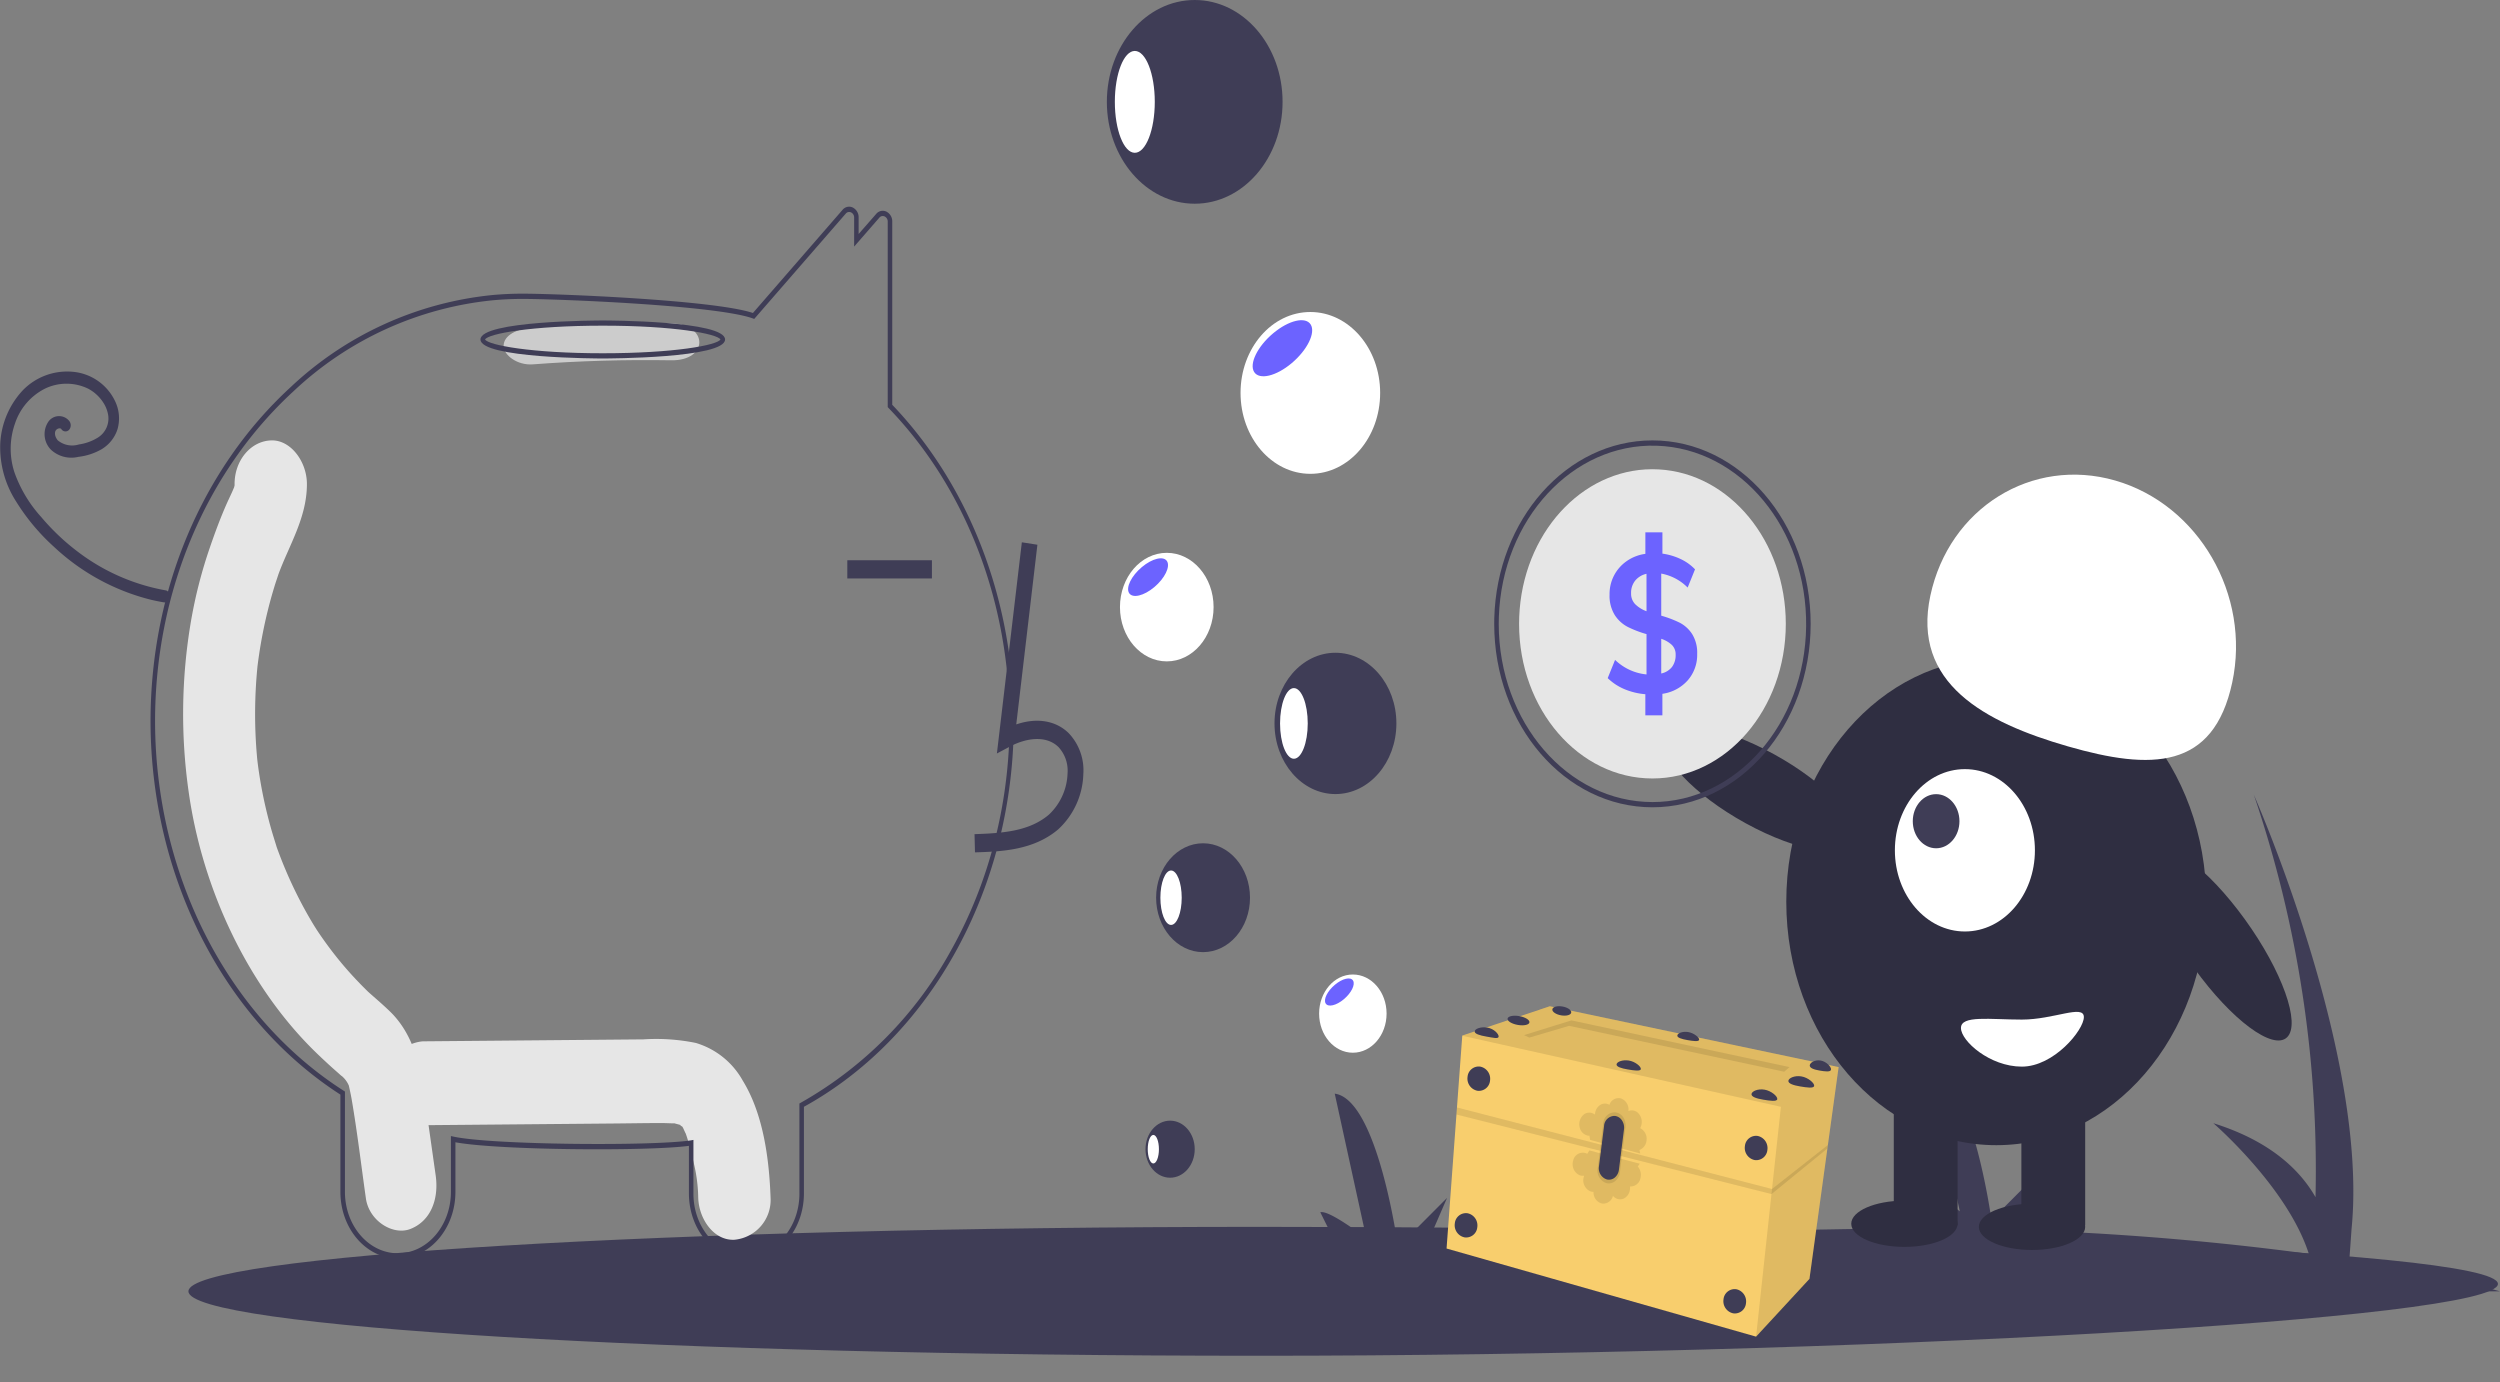 <svg xmlns="http://www.w3.org/2000/svg" viewBox="0 0 307.998 170.308">
  <rect x="0" y="0" width="307.998" height="170.308" fill="#808080" stroke="none"/>
  <defs>
    <style>
      .cls-1 {
        fill: #3f3d56;
      }

      .cls-2 {
        fill: #f8ce6d;
      }

      .cls-3 {
        opacity: 0.1;
      }

      .cls-4 {
        fill: #2f2e41;
      }

      .cls-5 {
        fill: #fff;
      }

      .cls-6 {
        fill: #e6e6e6;
      }

      .cls-7 {
        fill: #ccc;
      }

      .cls-8 {
        fill: #6c63ff;
      }
    </style>
  </defs>
  <g id="LoginImage" transform="translate(-18809.439 815.748)">
    <g id="Field" transform="translate(18832.654 -757.273)">
      <path id="Path_367" data-name="Path 367" class="cls-1" d="M426.693,678.677q12.948-2.027,24.9-3.446l-3.065-6.166c1.065-.356,5.677,3.214,5.677,3.214l-3.9-17.833c5.324.717,7.8,18.905,7.8,18.905l6.037-6.058-2.974,6.861c9.946-1.043-108.785,1.275-99.9.764,12.762-.733,152.526-4.027,162.994-3.911l-2.623-5.278c1.065-.356,5.677,3.214,5.677,3.214l-3.9-17.833c5.324.717,7.8,18.905,7.8,18.905l6.037-6.058-3.15,7.267a352.575,352.575,0,0,1,36.209,2.956c-2.616-8.2-11.761-16.091-11.761-16.091,7.034,2.2,10.692,5.789,12.585,9.111a143.551,143.551,0,0,0-7.6-49.581s14.181,32.1,12.041,53.5l-.272,3.8a144.912,144.912,0,0,1,18.547,3.88Z" transform="translate(-309.082 -578.185)"/>
      <path id="Path_368" data-name="Path 368" class="cls-1" d="M131.962,0c72.881,0,152.566,2.643,152.566,7.029s-79.686,8.853-152.566,8.853S0,12.326,0,7.941,59.082,0,131.962,0Z" transform="translate(0 92.672)"/>
    </g>
    <g id="Chest" transform="translate(18983.512 -689.089) rotate(-9)">
      <path id="Path_374" data-name="Path 374" class="cls-2" d="M51.045,12.871l-2.808,9.277-.122.4-4.7,15.531-7.608,6L-.157,27.392,3.628,11.277l.2-.848L5.856,1.8l0-.02L17.081-.1Z" transform="translate(0 0.08)"/>
      <path id="Path_375" data-name="Path 375" class="cls-3" d="M45.179,12.906,37.549,38.119l-7.608,6,7.452-27.493L-.011,1.839l0-.02L11.214-.067Z" transform="translate(5.866 0.045)"/>
      <path id="Path_376" data-name="Path 376" class="cls-3" d="M.588,1.248,0,.841,6.048-.036l25.641,9.89-.738.458L5.655.581Z" transform="translate(13.384 2.154)"/>
      <path id="Path_377" data-name="Path 377" class="cls-3" d="M44.6,11.718l-7.641,4.275L.2,0,0,.847,36.8,16.6l7.682-4.475" transform="translate(3.633 10.51)"/>
      <path id="Path_388" data-name="Path 388" class="cls-1" d="M1.521-.008A1.38,1.38,0,0,1,2.986,1.365,1.528,1.528,0,0,1,1.458,2.8,1.38,1.38,0,0,1-.008,1.424,1.528,1.528,0,0,1,1.521-.008Z" transform="translate(5.264 8.434) rotate(-72.75)"/>
      <path id="Path_389" data-name="Path 389" class="cls-1" d="M1.521-.008A1.38,1.38,0,0,1,2.986,1.365,1.528,1.528,0,0,1,1.458,2.8,1.38,1.38,0,0,1-.008,1.424,1.528,1.528,0,0,1,1.521-.008Z" transform="translate(37.676 22.214) rotate(-72.75)"/>
      <path id="Path_390" data-name="Path 390" class="cls-1" d="M1.521-.008A1.38,1.38,0,0,1,2.986,1.365,1.528,1.528,0,0,1,1.458,2.8,1.38,1.38,0,0,1-.008,1.424,1.528,1.528,0,0,1,1.521-.008Z" transform="translate(32.118 40.454) rotate(-72.75)"/>
      <path id="Path_391" data-name="Path 391" class="cls-1" d="M1.521-.008A1.38,1.38,0,0,1,2.986,1.365,1.528,1.528,0,0,1,1.458,2.8,1.38,1.38,0,0,1-.008,1.424,1.528,1.528,0,0,1,1.521-.008Z" transform="translate(0.887 26.031) rotate(-72.75)"/>
      <path id="Path_378" data-name="Path 378" class="cls-1" d="M2.816,1.445c-.084.294-.7.017-1.493-.25S-.079.628.006.33.841-.139,1.63.127,2.9,1.151,2.816,1.445Z" transform="translate(7.446 1.252)"/>
      <path id="Path_392" data-name="Path 392" class="cls-1" d="M.576,0c.3-.006.538.6.521,1.356S.819,2.725.514,2.731s-.538-.6-.521-1.356S.271,0,.576,0Z" transform="translate(11.526 1.229) rotate(-72.75)"/>
      <path id="Path_379" data-name="Path 379" class="cls-1" d="M2.87,1.379c-.084.294-.86.044-1.612-.209S-.078.628.006.335.813-.133,1.569.11,2.958,1.081,2.87,1.379Z" transform="translate(24.071 7.998)"/>
      <path id="Path_380" data-name="Path 380" class="cls-1" d="M3.047,1.509c-.095.33-.919.065-1.718-.2S-.088.725.007.395.876-.153,1.674.114,3.144,1.179,3.047,1.509Z" transform="translate(39.919 14.154)"/>
      <path id="Path_381" data-name="Path 381" class="cls-1" d="M3.047,1.509c-.1.33-.919.065-1.718-.2S-.089.725.007.395.876-.153,1.675.114,3.142,1.179,3.047,1.509Z" transform="translate(44.663 13.253)"/>
      <path id="Path_382" data-name="Path 382" class="cls-1" d="M2.513,1.378c-.1.33-.782.113-1.435-.108S-.08.773.007.444.763-.144,1.423.077,2.608,1.048,2.513,1.378Z" transform="translate(47.562 11.727)"/>
      <path id="Path_383" data-name="Path 383" class="cls-1" d="M2.58,1.243c-.076.262-.78.039-1.449-.189S-.072.566.005.3s.724-.428,1.4-.2S2.654.979,2.58,1.243Z" transform="translate(32.023 5.691)"/>
      <path id="Path_393" data-name="Path 393" class="cls-1" d="M.573,0c.3-.006.54.518.525,1.169S.824,2.352.519,2.358s-.54-.518-.525-1.169S.268,0,.573,0Z" transform="translate(17.155 0.953) rotate(-72.75)"/>
      <path id="Path_384" data-name="Path 384" class="cls-3" d="M7.863,5.7a1.463,1.463,0,0,0-.53-1.637A1.6,1.6,0,0,0,7.6,3.532a1.545,1.545,0,0,0-.23-1.361,1.1,1.1,0,0,0-1.143-.417A1.436,1.436,0,0,0,5.6.089,1.182,1.182,0,0,0,4.042.631,1.078,1.078,0,0,0,2.935.462a1.431,1.431,0,0,0-.806.944.467.467,0,0,1-.021.09l-.043.026A1.09,1.09,0,0,0,.7,1.338a1.542,1.542,0,0,0-.713,1.4A1.315,1.315,0,0,0,.821,3.959.95.95,0,0,0,1.015,4l0,.52,5.838,2.63-.029-.448A1.381,1.381,0,0,0,7.863,5.7Z" transform="translate(18.388 12.496)"/>
      <path id="Path_385" data-name="Path 385" class="cls-3" d="M7.974,4.378a1.243,1.243,0,0,1-1.419.772,1.6,1.6,0,0,1-.143.582,1.388,1.388,0,0,1-.729.727A1.076,1.076,0,0,1,4.744,6.4,1.235,1.235,0,0,1,4.3,5.966a1.219,1.219,0,0,1-1.505.711A1.386,1.386,0,0,1,2.02,5.105a1.088,1.088,0,0,1-.387-.129,1.478,1.478,0,0,1-.507-1.889L1.167,3l-.015-.051a1.055,1.055,0,0,1-.509-.138,1.487,1.487,0,0,1-.5-1.9A1.207,1.207,0,0,1,1.816.245a1.182,1.182,0,0,1,.163.11L2.31-.014,8.184,2.571l-.3.3A1.58,1.58,0,0,1,7.974,4.378Z" transform="translate(16.803 18.304)"/>
      <path id="Path_386" data-name="Path 386" class="cls-3" d="M1.58,1.133.033,6.511a1.608,1.608,0,0,0,.8,1.96h0a1.238,1.238,0,0,0,1.1-.091A1.662,1.662,0,0,0,2.673,7.4L4.22,2.019A1.8,1.8,0,0,0,4.127.768,1.345,1.345,0,0,0,3.273.024h0A1.444,1.444,0,0,0,1.58,1.133Z" transform="translate(19.737 14.13)"/>
      <path id="Path_387" data-name="Path 387" class="cls-1" d="M1.432,1.026.03,5.849A1.437,1.437,0,0,0,.751,7.6h0a1.11,1.11,0,0,0,.987-.082,1.491,1.491,0,0,0,.66-.88L3.792,1.818A1.616,1.616,0,0,0,3.711.69,1.21,1.21,0,0,0,2.942.018h0A1.3,1.3,0,0,0,1.432,1.026Z" transform="translate(19.94 14.562)"/>
    </g>
    <g id="Character" transform="translate(18832.654 -757.273)">
      <path id="Path_394" data-name="Path 394" class="cls-4" d="M5.229-.074C7.763-.213,9.461,5.637,9.02,12.99S6.166,26.418,3.631,26.556-.6,20.845-.16,13.492,2.694.064,5.229-.074Z" transform="translate(179.724 37.021) rotate(-64.626)"/>
      <path id="Path_395" data-name="Path 395" class="cls-4" d="M5.143-.094c2.39-.176,3.873,6.016,3.313,13.83S5.5,28.028,3.112,28.2-.761,22.188-.2,14.374,2.753.082,5.143-.094Z" transform="translate(238.059 49.696) rotate(-39.938)"/>
      <ellipse id="Ellipse_27" data-name="Ellipse 27" class="cls-4" cx="25.873" cy="29.998" rx="25.873" ry="29.998" transform="translate(196.854 22.614)"/>
      <rect id="Rectangle_67" data-name="Rectangle 67" class="cls-4" width="7.86" height="16.328" transform="translate(225.818 76.155)"/>
      <rect id="Rectangle_68" data-name="Rectangle 68" class="cls-4" width="7.86" height="16.328" transform="translate(210.098 76.155)"/>
      <ellipse id="Ellipse_28" data-name="Ellipse 28" class="cls-4" cx="6.55" cy="2.848" rx="6.55" ry="2.848" transform="translate(220.578 89.825)"/>
      <ellipse id="Ellipse_29" data-name="Ellipse 29" class="cls-4" cx="6.55" cy="2.848" rx="6.55" ry="2.848" transform="translate(204.857 89.445)"/>
      <path id="Path_339" data-name="Path 339" class="cls-5" d="M521.857,431.271c2.31-10.787,12.508-17.135,22.777-14.179s16.722,14.1,14.411,24.885S549.07,452.8,538.8,449.843,519.546,442.057,521.857,431.271Z" transform="translate(-307.253 -416.366)"/>
      <ellipse id="Ellipse_30" data-name="Ellipse 30" class="cls-5" cx="8.626" cy="10.001" rx="8.626" ry="10.001" transform="translate(210.233 36.281)"/>
      <ellipse id="Ellipse_31" data-name="Ellipse 31" class="cls-1" cx="2.875" cy="3.334" rx="2.875" ry="3.334" transform="translate(212.438 39.364)"/>
      <path id="Path_353" data-name="Path 353" class="cls-5" d="M278.115,568.2c0,1.6,3.554,4.761,7.5,4.761s7.642-4.506,7.642-6.106-3.7.311-7.642.311S278.115,566.6,278.115,568.2Z" transform="translate(-59.742 -500.028)"/>
    </g>
    <g id="PiggyBank" transform="translate(18809.439 -812.882)">
      <path id="Path_61" data-name="Path 61" class="cls-6" d="M537.885,669.02a9.82,9.82,0,0,0-5.784-4.644,24.374,24.374,0,0,0-6.444-.44l-27.2.243A4.911,4.911,0,0,0,494,669.346c.107,2.781,1.958,5.188,4.456,5.166l23.907-.214c1.879-.017,3.759-.056,5.637-.049.422,0,.842.027,1.263.033.1,0,.176,0,.228,0l.041.014c.22.07.445.118.667.185-.077,0,.143.162.254.217.015.035.048.1.1.192.076.165.3.665.309.649a25.923,25.923,0,0,1,.832,3.033,19.47,19.47,0,0,1,.706,4.886c.094,2.7,1.982,5.294,4.456,5.166a4.922,4.922,0,0,0,4.456-5.166C541.14,678.581,540.4,673.107,537.885,669.02Z" transform="translate(-446.378 -538.753)"/>
      <path id="Path_62" data-name="Path 62" class="cls-6" d="M435.134,525.955c-.511-3.59-1.012-7.183-1.533-10.771-.529-3.64-1.608-6.973-4.051-9.363-.653-.638-1.33-1.234-2.009-1.828-.239-.209-.478-.418-.714-.631l-.035-.032-.1-.1c-1.018-1-2-2.043-2.94-3.152Q422.5,498.6,421.365,497q-.285-.4-.562-.808l-.316-.471c-.1-.168-.3-.47-.329-.523q-.324-.531-.637-1.072a53.349,53.349,0,0,1-3.672-7.786q-.152-.4-.3-.813l-.1-.332c-.206-.658-.412-1.315-.6-1.981q-.6-2.122-1.034-4.306-.214-1.078-.385-2.168-.088-.56-.165-1.123c-.008-.062-.059-.467-.088-.7s-.062-.637-.068-.7q-.049-.567-.087-1.135-.085-1.279-.116-2.562-.051-2.28.07-4.559.069-1.281.193-2.556l.012-.131.017-.135c.06-.47.123-.939.194-1.406q.4-2.664,1.041-5.267.3-1.23.658-2.439.158-.537.327-1.07c-.007.023.329-.974.334-1.007,1.335-3.658,3.519-6.992,3.522-11.148,0-2.813-2.051-5.508-4.456-5.378-2.492.109-4.462,2.487-4.456,5.378,0,.063,0,.117,0,.169l-.058.225c-.26.656-.579,1.279-.865,1.919-.783,1.751-1.451,3.56-2.085,5.395a57.932,57.932,0,0,0-2.375,9.243,68.019,68.019,0,0,0-.27,21c1.728,12.209,7.424,23.9,15.345,31.751.687.682,1.391,1.34,2.1,1.986.294.267.591.529.889.79.141.123.724.657.468.4a3.212,3.212,0,0,1,.926,1.224l.086.391c.1.454.195.906.274,1.367.689,4.02,1.169,8.108,1.744,12.154.4,2.78,3.348,4.59,5.481,3.756C434.505,531.6,435.558,528.934,435.134,525.955Z" transform="translate(-381.461 -384.03)"/>
      <path id="Path_63" data-name="Path 63" class="cls-1" d="M463.021,476c-3.9.012-7.065-3.635-7.084-8.152v-5.893c-5.321.691-23.543.531-28.766-.442v6.1c0,4.536-3.172,8.214-7.084,8.214S413,472.153,413,467.616V455.64c-14.405-9.279-23.354-26.867-23.392-45.973,0-16.089,6.289-31.1,17.254-41.177a42.37,42.37,0,0,1,24.874-11.356c1.233-.112,2.473-.169,3.687-.169,4.275,0,23.564.766,28.4,2.38l11.035-12.7a1.045,1.045,0,0,1,1.267-.293,1.339,1.339,0,0,1,.72,1.242v2.019L479,347.15a1.043,1.043,0,0,1,1.266-.293,1.339,1.339,0,0,1,.721,1.242v22.557c11.246,11.755,16.686,29.244,14.5,46.615s-11.708,32.33-25.381,39.871v10.709C470.086,472.369,466.917,476.016,463.021,476Zm-6.527-14.778v6.625c0,4.18,2.922,7.568,6.527,7.568s6.528-3.388,6.528-7.568V456.735l.159-.088a48.065,48.065,0,0,0,18.527-18.785c12.006-21.428,8.73-49.808-7.714-66.821l-.092-.1V348.1a.687.687,0,0,0-.374-.644.54.54,0,0,0-.663.153l-3.1,3.558V347.6a.687.687,0,0,0-.374-.644.542.542,0,0,0-.664.154l-11.272,12.968-.16-.058c-4.5-1.633-24.091-2.407-28.4-2.407-1.2,0-2.425.056-3.643.167A41.855,41.855,0,0,0,407.21,369c-10.831,9.957-17.043,24.781-17.043,40.671.038,18.94,8.94,36.363,23.248,45.5l.144.092v12.356c0,4.18,2.922,7.568,6.527,7.568s6.528-3.388,6.528-7.568v-6.873l.33.072c4.694,1.024,24.459,1.185,29.236.459Z" transform="translate(-371.063 -323.652)"/>
      <path id="Path_70" data-name="Path 70" class="cls-1" d="M343.477,436.094a25.166,25.166,0,0,1-10.894-4.776,27.851,27.851,0,0,1-4.5-4.271,16.286,16.286,0,0,1-3.3-5.514,9.383,9.383,0,0,1,.092-6.06,7.4,7.4,0,0,1,3.667-4.238,6.112,6.112,0,0,1,5.306-.009,4.967,4.967,0,0,1,1.939,1.81,3.969,3.969,0,0,1,.5,1.213,2.77,2.77,0,0,1-1.3,3.061,6.05,6.05,0,0,1-2.27.8,2.78,2.78,0,0,1-2.581-.5,1.539,1.539,0,0,1-.3-.52,1.156,1.156,0,0,1-.048-.471c-.009.07.039-.153.036-.144-.01.033-.054.113.008-.01a1.12,1.12,0,0,1,.065-.117c-.021.032-.068.085.015-.006a.54.54,0,0,1,.255-.182c.039-.013.078-.023.116-.036.1-.031-.1,0,0,0,.039,0,.078,0,.117,0,.1-.005-.1-.031,0,0,.037.011.073.021.109.034.079.029-.056-.067,0,0s-.066-.081.005,0a1.458,1.458,0,0,1,.1.127.6.6,0,0,0,.923,0,.866.866,0,0,0,0-1.07,1.608,1.608,0,0,0-2.566.085,2.738,2.738,0,0,0,.306,3.448,3.684,3.684,0,0,0,3.386.888,7.453,7.453,0,0,0,2.86-.937,4.454,4.454,0,0,0,1.956-2.45,4.858,4.858,0,0,0-.294-3.477,6.385,6.385,0,0,0-5.314-3.625,7.6,7.6,0,0,0-6.076,2.313,10.383,10.383,0,0,0-2.754,6.482,12.35,12.35,0,0,0,1.938,7.172,25.983,25.983,0,0,0,4.673,5.6,27.025,27.025,0,0,0,11.922,6.519q.778.186,1.564.319a.668.668,0,0,0,.8-.529.783.783,0,0,0-.456-.931Z" transform="translate(-323.008 -366.218)"/>
      <path id="Path_71" data-name="Path 71" class="cls-7" d="M566.442,390.742q-8.539-.14-17.024.5c-1.933.146-3.606.939-3.606,2.27,0,1.113,1.66,2.418,3.606,2.27q8.481-.642,17.024-.5C571.085,395.359,571.082,390.817,566.442,390.742Z" transform="translate(-483.767 -353.76)"/>
      <path id="Path_72" data-name="Path 72" class="cls-1" d="M550.643,394.342c-.615,0-15.067-.027-15.067-2.341s14.452-2.341,15.067-2.341,15.067.027,15.067,2.341S551.258,394.342,550.643,394.342ZM536.141,392c.4.7,5.708,1.7,14.5,1.7s14.106-.994,14.5-1.7c-.4-.7-5.708-1.7-14.5-1.7s-14.107.994-14.5,1.7Z" transform="translate(-476.382 -353.044)"/>
      <path id="Path_73" data-name="Path 73" class="cls-1" d="M754.2,512.5c3.2-.1,7.181-.232,10.248-2.83a9.629,9.629,0,0,0,3.1-6.814,6.641,6.641,0,0,0-1.8-5.041c-1.6-1.57-3.942-1.938-6.463-1.079L761.89,474.6l-1.917-.3L756.9,500.317l1.6-.852c1.856-.987,4.4-1.49,5.988.062a4.288,4.288,0,0,1,1.116,3.249,7.281,7.281,0,0,1-2.3,5.08c-2.387,2.022-5.561,2.282-9.16,2.4Z" transform="translate(-634.083 -410.355)"/>
      <rect id="Rectangle_29" data-name="Rectangle 29" class="cls-1" width="10.424" height="2.244" transform="translate(104.388 66.156)"/>
    </g>
    <g id="Coin" transform="translate(18993.525 -761.491)">
      <path id="Path_66" data-name="Path 66" class="cls-1" d="M531.283,233.42c-10.531,0-19.157,9.7-19.485,21.907-.006.229-.008.462-.008.694,0,12.482,8.727,22.6,19.493,22.6s19.493-10.119,19.493-22.6S542.049,233.42,531.283,233.42Zm0,44.556c-10.454-.013-18.925-9.835-18.936-21.955q0-.45.017-.891c.421-12,9.079-21.38,19.433-21.055s18.561,10.236,18.421,22.244S541.641,277.977,531.283,277.976Z" transform="translate(-511.79 -233.42)"/>
      <path id="Path_67" data-name="Path 67" class="cls-6" d="M555.65,263.469c0,10.521-7.356,19.049-16.43,19.049s-16.43-8.529-16.43-19.049c0-.6.025-1.2.072-1.785.822-10.128,8.364-17.72,17.128-17.243S555.65,253.3,555.65,263.469Z" transform="translate(-519.727 -240.868)"/>
      <path id="Path_68" data-name="Path 68" class="cls-8" d="M572.4,281.033a4.07,4.07,0,0,0-1.523-1.4,13.412,13.412,0,0,0-2.289-.872v-5.185a6.147,6.147,0,0,1,3.255,1.721l.908-2.244a5.941,5.941,0,0,0-1.771-1.269,7.759,7.759,0,0,0-2.247-.668V268.49h-2.1v2.654a5.242,5.242,0,0,0-2.3.894,4.918,4.918,0,0,0-2.111,4.123,4.494,4.494,0,0,0,.638,2.518,4.2,4.2,0,0,0,1.587,1.459,13.313,13.313,0,0,0,2.328.894V286a6.464,6.464,0,0,1-3.874-1.792l-.908,2.247a6.668,6.668,0,0,0,2.072,1.362,8.394,8.394,0,0,0,2.565.62v2.605h2.1v-2.654a5.144,5.144,0,0,0,3.122-1.66,4.763,4.763,0,0,0,1.164-3.261A4.348,4.348,0,0,0,572.4,281.033Zm-5.625-2.819a3.9,3.9,0,0,1-1.4-.872,1.857,1.857,0,0,1-.5-1.35,2.379,2.379,0,0,1,.507-1.553,2.465,2.465,0,0,1,1.39-.836Zm3.133,6.871a2.3,2.3,0,0,1-1.32.8v-4.275a3.519,3.519,0,0,1,1.32.765,1.62,1.62,0,0,1,.454,1.195,2.424,2.424,0,0,1-.454,1.518Z" transform="translate(-548.011 -257.167)"/>
    </g>
    <g id="Bouble4" transform="translate(18950.564 -677.684)">
      <ellipse id="Ellipse_63" data-name="Ellipse 63" class="cls-1" cx="3.032" cy="3.515" rx="3.032" ry="3.515" transform="translate(0 0)"/>
      <ellipse id="Ellipse_64" data-name="Ellipse 64" class="cls-5" cx="0.689" cy="1.758" rx="0.689" ry="1.758" transform="translate(0.276 1.758)"/>
    </g>
    <g id="Bouble3" transform="translate(18951.871 -711.857)">
      <ellipse id="Ellipse_63-2" data-name="Ellipse 63" class="cls-1" cx="5.784" cy="6.706" rx="5.784" ry="6.706" transform="translate(0)"/>
      <ellipse id="Ellipse_64-2" data-name="Ellipse 64" class="cls-5" cx="1.314" cy="3.353" rx="1.314" ry="3.353" transform="translate(0.526 3.353)"/>
    </g>
    <g id="Bouble2" transform="translate(18966.457 -735.329)">
      <ellipse id="Ellipse_63-3" data-name="Ellipse 63" class="cls-1" cx="7.508" cy="8.705" rx="7.508" ry="8.705" transform="translate(0)"/>
      <ellipse id="Ellipse_64-3" data-name="Ellipse 64" class="cls-5" cx="1.706" cy="4.353" rx="1.706" ry="4.353" transform="translate(0.683 4.353)"/>
    </g>
    <g id="Bouble1" transform="translate(18945.803 -815.748)">
      <ellipse id="Ellipse_63-4" data-name="Ellipse 63" class="cls-1" cx="10.824" cy="12.549" rx="10.824" ry="12.549" transform="translate(0)"/>
      <ellipse id="Ellipse_64-4" data-name="Ellipse 64" class="cls-5" cx="2.46" cy="6.275" rx="2.46" ry="6.275" transform="translate(0.984 6.275)"/>
    </g>
    <g id="BoubleWhite3" transform="translate(18971.953 -695.71)">
      <path id="Path_369" data-name="Path 369" class="cls-5" d="M4.156,0c2.3,0,4.156,2.157,4.156,4.819S6.451,9.637,4.156,9.637,0,7.48,0,4.819,1.861,0,4.156,0Z" transform="translate(0 0.019)"/>
      <path id="Path_396" data-name="Path 396" class="cls-8" d="M2.243-.034c1.211-.087,2.16.31,2.12.886S3.311,1.966,2.1,2.053s-2.16-.31-2.12-.886S1.033.053,2.243-.034Z" transform="matrix(0.81, -0.587, 0.587, 0.81, 0.142, 2.634)"/>
    </g>
    <g id="BoubleWhite2" transform="translate(18947.418 -747.667)">
      <path id="Path_369-2" data-name="Path 369" class="cls-5" d="M5.767,0c3.185,0,5.767,2.994,5.767,6.687s-2.582,6.687-5.767,6.687S0,10.38,0,6.687,2.582,0,5.767,0Z" transform="translate(0 0.027)"/>
      <path id="Path_397" data-name="Path 397" class="cls-8" d="M3.113-.047c1.68-.121,3,.43,2.943,1.229S4.595,2.728,2.915,2.849s-3-.43-2.943-1.229S1.433.074,3.113-.047Z" transform="matrix(0.81, -0.587, 0.587, 0.81, 0.197, 3.655)"/>
    </g>
    <g id="BoubleWhite1" transform="translate(18962.273 -777.349)">
      <path id="Path_369-3" data-name="Path 369" class="cls-5" d="M8.6,0c4.748,0,8.6,4.463,8.6,9.968s-3.849,9.968-8.6,9.968S0,15.473,0,9.968,3.849,0,8.6,0Z" transform="translate(0 0.04)"/>
      <path id="Path_398" data-name="Path 398" class="cls-8" d="M4.641-.07c2.5-.18,4.468.641,4.387,1.833s-2.178,2.3-4.683,2.484S-.123,3.606-.042,2.414,2.136.11,4.641-.07Z" transform="matrix(0.81, -0.587, 0.587, 0.81, 0.293, 5.449)"/>
    </g>
  </g>
</svg>
